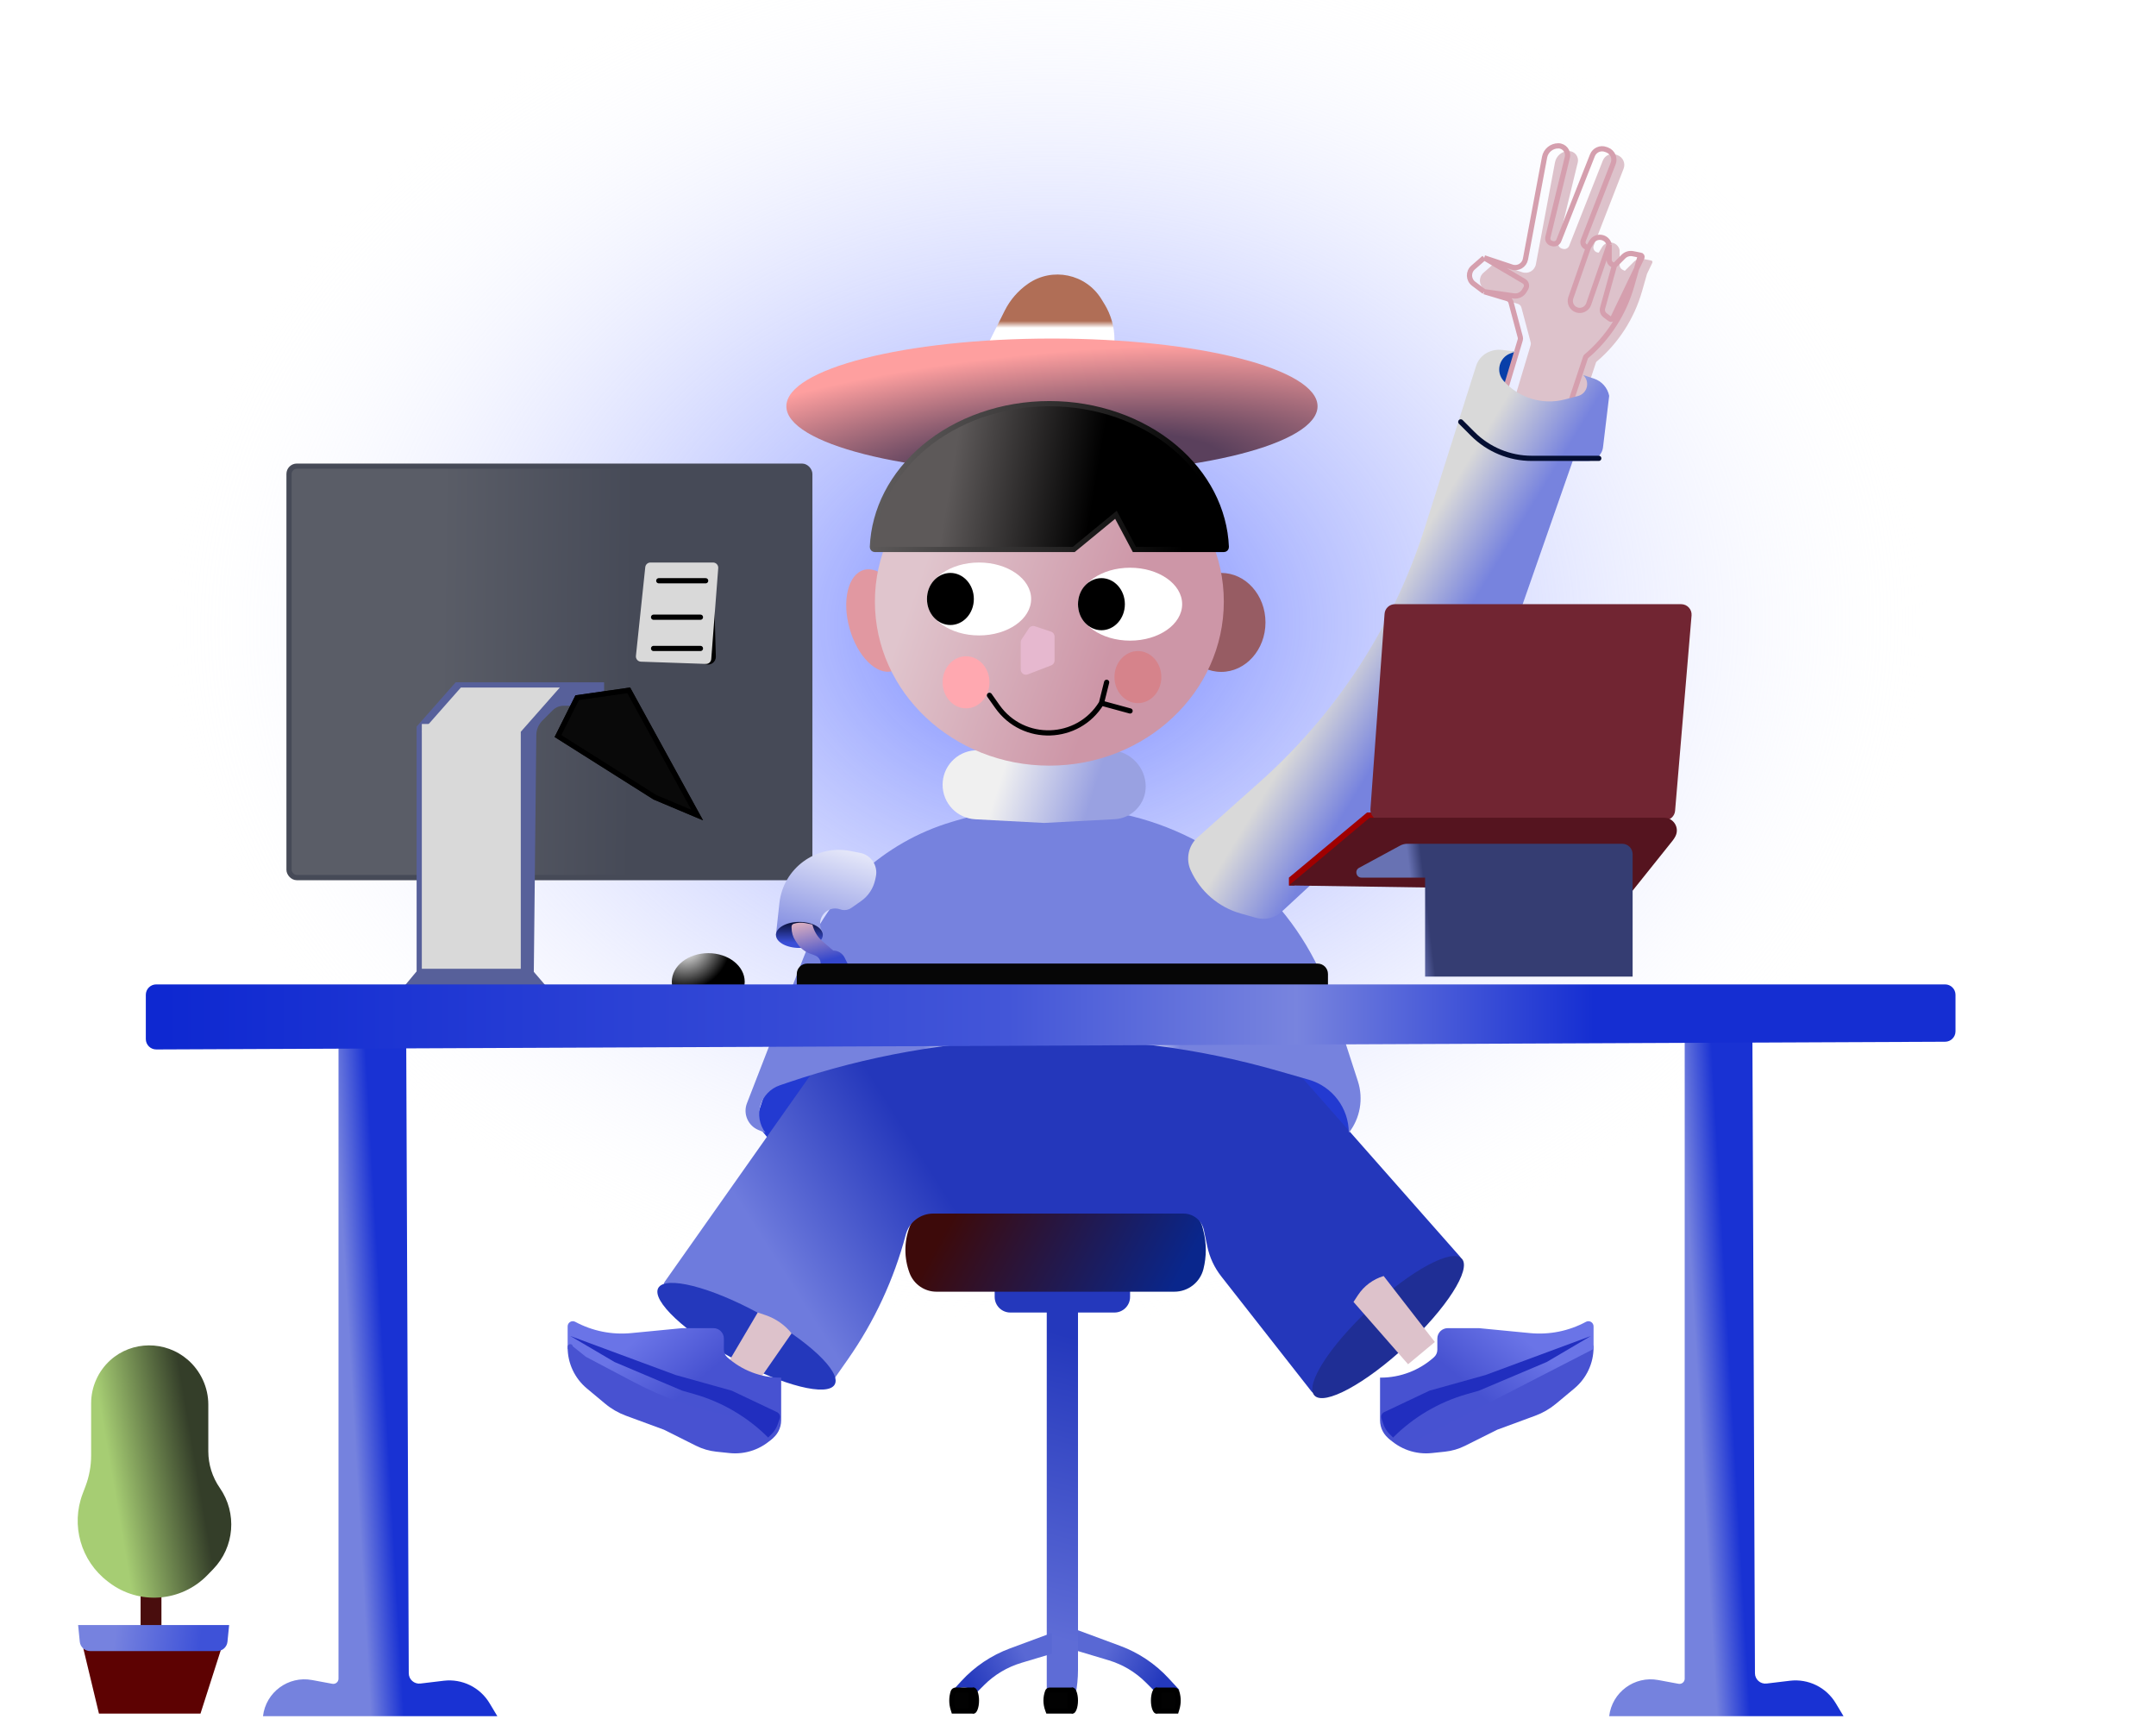 <svg width="414" height="330" viewBox="0 0 414 330" fill="none" xmlns="http://www.w3.org/2000/svg">
<rect width="414" height="330" fill="url(#paint0_radial_416_309)"/>
<rect x="55.5" y="89.5" width="100" height="79" rx="1.5" fill="url(#paint1_linear_416_309)" stroke="#464A57"/>
<path d="M149.5 221L145 215.5L149.5 202L159.5 207.5L149.5 221Z" fill="#233AD1"/>
<path d="M256 221L258.406 218.059C259.71 216.466 260.105 214.316 259.454 212.363L256 202L246 207.5L256 221Z" fill="#233AD1"/>
<g filter="url(#filter0_f_416_309)">
<path d="M136.5 109.997L136.96 126.067C136.98 126.762 136.301 127.265 135.642 127.043L135.502 126.996" stroke="black"/>
</g>
<path d="M123.906 108.895C123.959 108.386 124.389 108 124.9 108H136.92C137.503 108 137.962 108.496 137.917 109.077L136.574 126.544C136.532 127.079 136.078 127.485 135.542 127.467L123.072 127.037C122.493 127.017 122.052 126.51 122.112 125.933L123.906 108.895Z" fill="#D9D9D9"/>
<g filter="url(#filter1_f_416_309)">
<line x1="126.5" y1="111.5" x2="135.5" y2="111.5" stroke="black" stroke-linecap="round"/>
</g>
<g filter="url(#filter2_f_416_309)">
<line x1="125.5" y1="118.5" x2="134.5" y2="118.5" stroke="black" stroke-linecap="round"/>
</g>
<g filter="url(#filter3_f_416_309)">
<line x1="125.5" y1="124.5" x2="134.5" y2="124.5" stroke="black" stroke-linecap="round"/>
</g>
<path d="M107 131H116V135.5H108.243C107.447 135.5 106.684 135.816 106.121 136.379L104.154 138.346C103.414 139.086 102.994 140.086 102.983 141.132L102.504 186.588L105 189.5H77.5L80 186.5V139.5L87.5 131H107Z" fill="#57609A"/>
<g filter="url(#filter4_d_416_309)">
<path d="M87.5 131H106.5L98.999 139.5H80L87.5 131Z" fill="#D9D9D9"/>
</g>
<g filter="url(#filter5_d_416_309)">
<rect x="80" y="140" width="19" height="47" fill="#D9D9D9"/>
</g>
<g filter="url(#filter6_f_416_309)">
<path d="M110.5 133.5L121 132L135 157.5L125.5 153.5L106.5 141.5L110.5 133.5Z" fill="#090909"/>
<path d="M107.15 141.319L110.83 133.958L120.728 132.544L133.871 156.482L125.732 153.055L107.15 141.319Z" stroke="black"/>
</g>
<ellipse cx="136" cy="188.5" rx="7" ry="5.5" fill="url(#paint2_diamond_416_309)"/>
<rect x="27" y="306" width="4" height="11" fill="#490D0D"/>
<path d="M17.5 279.44V269.439C17.5 266.293 18.827 263.294 21.155 261.178C25.343 257.37 31.793 257.364 36.065 261.078C38.54 263.231 40 266.383 40 269.664V278.639C40 281.153 40.769 283.606 42.205 285.67C45.57 290.507 45.035 297.052 40.929 301.279L39.814 302.427C34.785 307.603 26.681 308.204 20.944 303.826L20.675 303.62C15.528 299.693 13.574 292.85 15.87 286.797L16.415 285.361C17.132 283.469 17.5 281.463 17.5 279.44Z" fill="url(#paint3_linear_416_309)"/>
<path d="M16 316.5H42.5L38.5 329H19L16 316.5Z" fill="#5D0202"/>
<path d="M15 312H44L43.68 315.199C43.578 316.221 42.718 317 41.69 317H17.31C16.282 317 15.422 316.221 15.32 315.199L15 312Z" fill="url(#paint4_linear_416_309)"/>
<path d="M201 251H207V320.624C207 322.204 206.844 323.781 206.534 325.33L206.5 325.5C204.913 324.548 202.99 324.337 201.234 324.922L201 325V251Z" fill="url(#paint5_linear_416_309)"/>
<path d="M191 246H217V249C217 250.657 215.657 252 214 252H194C192.343 252 191 250.657 191 249V246Z" fill="#2438BC"/>
<path d="M174.659 235.576C175.466 233.425 177.522 232 179.82 232H226.178C228.424 232 230.382 233.529 230.927 235.708L231.089 236.357C231.687 238.749 231.687 241.251 231.089 243.643C230.449 246.204 228.148 248 225.509 248H179.82C177.522 248 175.466 246.575 174.659 244.424C173.589 241.571 173.589 238.429 174.659 235.576Z" fill="url(#paint6_linear_416_309)"/>
<path d="M160.201 199.924L127.647 246.083C127.302 246.572 127.46 247.251 127.985 247.537L159.485 264.719C159.778 264.879 160.145 264.793 160.336 264.52L162.821 260.97C167.9 253.714 171.66 245.618 173.927 237.055C174.559 234.665 176.722 233 179.195 233H227.254C229.146 233 230.779 234.325 231.169 236.176L231.828 239.31C232.27 241.408 233.188 243.378 234.512 245.065L251.835 267.152C252.194 267.61 252.866 267.666 253.296 267.274L280.273 242.663C280.677 242.295 280.71 241.672 280.349 241.262L243.799 199.838C243.609 199.623 243.336 199.5 243.049 199.5H161.018C160.693 199.5 160.389 199.658 160.201 199.924Z" fill="url(#paint7_linear_416_309)"/>
<ellipse cx="143.344" cy="256.552" rx="19.307" ry="5" transform="rotate(28.639 143.344 256.552)" fill="#2438BC"/>
<path d="M145.501 251.999L146.964 252.489C148.945 253.151 150.694 254.37 152 256.001L144.644 266.594L138.999 263.017L145.501 251.999Z" fill="#DDC2CB"/>
<ellipse cx="266.552" cy="254.796" rx="19.307" ry="5" transform="rotate(137.138 266.552 254.796)" fill="#1F2E95"/>
<g filter="url(#filter7_i_416_309)">
<path d="M259.904 254.966L260.739 253.689C261.902 251.91 263.657 250.6 265.693 249.991L275.522 262.656L270.383 266.93L259.904 254.966Z" fill="#DDC2CB"/>
</g>
<path d="M151.31 207.841L149.766 208.365C145.957 209.658 144.548 214.312 147 217.5L145.677 216.971C143.64 216.156 142.639 213.853 143.434 211.809L154.165 184.176C159.108 171.446 169.654 161.714 182.739 157.805L183.769 157.498C194.721 154.226 206.352 153.963 217.441 156.735C235.527 161.257 250.024 174.748 255.832 192.463L256.5 194.5L260.741 207.577C261.841 210.969 261.189 214.685 259 217.5C259 212.764 255.863 208.6 251.31 207.294L245.393 205.596C214.535 196.744 181.71 197.527 151.31 207.841Z" fill="url(#paint8_angular_416_309)"/>
<path d="M163.259 163.384L165.171 163.756C167.274 164.164 168.632 166.219 168.183 168.314L168.054 168.915C167.698 170.576 166.726 172.042 165.334 173.016L163.494 174.305C162.87 174.741 162.074 174.85 161.356 174.596C158.82 173.701 156.536 176.438 157.87 178.773L158 179L157.257 179.743C154.948 182.052 151.17 181.941 149 179.5L149.658 173.416C150.38 166.735 156.662 162.101 163.259 163.384Z" fill="url(#paint9_linear_416_309)"/>
<ellipse cx="153.5" cy="179.5" rx="4.5" ry="2.5" fill="url(#paint10_linear_416_309)"/>
<path d="M152 178.146L152 177.901C152 177.662 152.153 177.45 152.38 177.374C153.114 177.13 153.899 177.081 154.658 177.232L155.9 177.481C155.961 177.493 156.01 177.54 156.025 177.6C156.334 178.836 157.02 179.945 157.987 180.774L160.001 182.501C160.92 182.501 161.76 183.02 162.171 183.841L163 185.5L157.5 185.5C157.779 184.662 157.346 183.754 156.519 183.444L155.478 183.054C154.517 182.694 153.694 182.04 153.125 181.186L152.751 180.625C152.262 179.891 152 179.028 152 178.146Z" fill="url(#paint11_linear_416_309)"/>
<path d="M291.5 67.5H289.5L287 69V72.5L289 74L291.5 67.5Z" fill="#083FA9"/>
<path d="M300.883 70.998L302.864 71.27L305.499 73L304.662 76.563L302.477 77.778L300.883 70.998Z" fill="#083FA9"/>
<g filter="url(#filter8_i_416_309)">
<path d="M289.465 57.34L285 56L282.974 54.48C281.957 53.718 281.9 52.212 282.857 51.375L285 49.5L290.324 51.275C291.475 51.658 292.699 50.938 292.923 49.746L296.59 30.187C296.828 28.919 297.935 28 299.225 28C300.384 28 301.236 29.085 300.962 30.21L297.235 45.535C297.105 46.069 297.431 46.608 297.964 46.741L298.149 46.787C298.636 46.909 299.138 46.651 299.322 46.184L305.778 29.829C306.179 28.814 307.319 28.307 308.341 28.69L308.605 28.789C309.648 29.18 310.17 30.348 309.766 31.387L304.03 46.138C303.775 46.793 304.258 47.5 304.962 47.5H305L305.628 46.453C306.483 45.028 308.64 45.378 309 47V49.882C309 50.261 309.214 50.607 309.553 50.776L310 51L311.743 49.257C312.216 48.784 312.894 48.579 313.55 48.71L315 49C315.232 49 315.384 49.242 315.284 49.451L314.265 51.574L313.306 54.928C311.803 60.19 308.769 64.888 304.591 68.423C304.531 68.473 304.487 68.539 304.462 68.613L301.611 77.167C301.543 77.371 301.366 77.519 301.153 77.55L300.566 77.633C296.652 78.193 292.666 77.333 289.33 75.21C289.135 75.086 289.046 74.847 289.113 74.625L291.919 65.271C291.972 65.094 291.975 64.905 291.927 64.726L290.144 58.04C290.054 57.704 289.798 57.439 289.465 57.34Z" fill="#DDC2CB"/>
</g>
<path d="M285 56L289.465 57.34C289.798 57.439 290.054 57.704 290.144 58.04L291.927 64.726C291.975 64.905 291.972 65.094 291.919 65.271L289.113 74.625C289.046 74.847 289.135 75.086 289.33 75.21V75.21C292.666 77.333 296.652 78.193 300.566 77.633L301.153 77.55C301.366 77.519 301.543 77.371 301.611 77.167L304.462 68.613C304.487 68.539 304.531 68.473 304.591 68.423V68.423C308.769 64.888 311.803 60.19 313.306 54.928L315 49M285 56L282.974 54.48C281.957 53.718 281.9 52.212 282.857 51.375L285 49.5M285 56L290.685 56.812C291.482 56.926 292.269 56.551 292.683 55.861L292.981 55.365C293.267 54.889 293.11 54.27 292.631 53.989L285 49.5M285 49.5L290.324 51.275C291.475 51.658 292.699 50.938 292.923 49.746L296.59 30.187C296.828 28.919 297.935 28 299.225 28V28C300.384 28 301.236 29.085 300.962 30.21L297.235 45.535C297.105 46.069 297.431 46.608 297.964 46.741L298.149 46.787C298.636 46.909 299.138 46.651 299.322 46.184L305.778 29.829C306.179 28.814 307.319 28.307 308.341 28.69L308.605 28.789C309.648 29.18 310.17 30.348 309.766 31.387L304.03 46.138C303.775 46.793 304.258 47.5 304.962 47.5H305M305 47.5L305.628 46.453C306.483 45.028 308.64 45.378 309 47V47M305 47.5L301.631 57.185C301.289 58.17 301.844 59.241 302.847 59.528V59.528C303.774 59.793 304.747 59.287 305.062 58.376L309 47M310 51L311.743 49.257C312.216 48.784 312.894 48.579 313.55 48.71L315 49M310 51L309.553 50.776C309.214 50.607 309 50.261 309 49.882V47M310 51L307.74 59.135C307.595 59.657 307.785 60.214 308.218 60.539L309.164 61.248C309.338 61.378 309.588 61.317 309.682 61.121L315.284 49.451C315.384 49.242 315.232 49 315 49V49" stroke="#D59FAE"/>
<path d="M291 67.5L290.045 67.847C287.865 68.639 287.172 71.381 288.713 73.115C291.651 76.42 296.194 77.802 300.475 76.692L302.995 76.038C304.767 75.579 305.369 73.369 304.074 72.075L304 72L306.08 72.692C307.576 73.19 308.69 74.451 308.999 75.997L307.816 85.857C307.635 87.365 306.356 88.5 304.838 88.5L301.999 88.5L288.025 128.481C285.381 136.045 280.924 142.844 275.042 148.285L246.134 175.025C244.807 176.252 242.939 176.703 241.199 176.215L238.284 175.399C233.986 174.195 230.447 171.141 228.627 167.065C227.658 164.895 228.205 162.347 229.979 160.766L241.958 150.089C256.713 136.939 267.652 120.057 273.625 101.218L283.444 70.251C283.799 69.132 284.592 68.203 285.643 67.678C286.528 67.236 287.524 67.065 288.505 67.188L291 67.5Z" fill="url(#paint12_linear_416_309)"/>
<g filter="url(#filter9_f_416_309)">
<path d="M307 88H294.127C289.884 88 285.814 86.314 282.814 83.314L280.5 81" stroke="#040E32" stroke-linecap="round"/>
</g>
<path d="M277.459 278.715L274.923 278.982C271.809 279.31 268.714 278.214 266.5 276L272.361 272.651C273.115 272.22 273.936 271.921 274.791 271.765C281.226 270.595 287.443 268.447 293.228 265.394L302.5 260.5L305 258.5C305.094 257.886 306 257.955 306 258.576V258.7C306 261.742 304.649 264.626 302.313 266.573L298.792 269.506C297.606 270.495 296.26 271.273 294.811 271.807L287.5 274.5L281.336 277.582C280.122 278.189 278.809 278.573 277.459 278.715Z" fill="#4852D1"/>
<path d="M306 254.659V259L271 277C268.048 277.984 265 275.787 265 272.675V264.5H265.125C268.907 264.5 272.555 263.1 275.367 260.57C275.77 260.207 276 259.69 276 259.148V257C276 255.895 276.895 255 278 255H284L293.803 255.949C297.517 256.308 301.254 255.555 304.54 253.786C305.2 253.431 306 253.909 306 254.659Z" fill="url(#paint13_linear_416_309)"/>
<path d="M297 261.5L305.5 256.5L285.25 264L274.5 267L265.801 271.121C265.344 271.337 265.12 271.861 265.28 272.341L265.627 273.38C265.872 274.117 266.286 274.786 266.835 275.335L267.5 276C271.435 272.065 276.308 269.198 281.659 267.669L284 267L297 261.5Z" fill="#212EBF"/>
<path d="M181 150.676C181 147.218 183.658 144.34 187.105 144.066L187.597 144.027C196.185 143.343 204.925 143.352 213.514 144.036C217.145 144.325 220 147.36 220 151.003C220 154.346 217.384 157.104 214.046 157.281L200.5 158L187.28 157.299C183.759 157.112 181 154.202 181 150.676Z" fill="url(#paint14_linear_416_309)"/>
<path d="M109 254.659V259L144 277C146.952 277.984 150 275.787 150 272.675V264.5H149.875C146.093 264.5 142.445 263.1 139.633 260.57C139.23 260.207 139 259.69 139 259.148V257C139 255.895 138.105 255 137 255H131L121.197 255.949C117.483 256.308 113.746 255.555 110.46 253.786C109.8 253.431 109 253.909 109 254.659Z" fill="url(#paint15_linear_416_309)"/>
<path d="M137.541 278.715L140.077 278.982C143.191 279.31 146.286 278.214 148.5 276L142.639 272.651C141.885 272.22 141.064 271.921 140.209 271.765C133.774 270.595 127.557 268.447 121.772 265.394L112.5 260.5L110 258.5C109.906 257.886 109 257.955 109 258.576V258.7C109 261.742 110.351 264.626 112.687 266.573L116.208 269.506C117.394 270.495 118.74 271.273 120.189 271.807L127.5 274.5L133.664 277.582C134.878 278.189 136.191 278.573 137.541 278.715Z" fill="#4852D1"/>
<path d="M118 261.5L109.5 256.5L129.75 264L140.5 267L149.199 271.121C149.656 271.337 149.88 271.861 149.72 272.341L149.373 273.38C149.128 274.117 148.714 274.786 148.165 275.335L147.5 276C143.565 272.065 138.692 269.198 133.341 267.669L131 267L118 261.5Z" fill="#212EBF"/>
<ellipse cx="168.613" cy="119.138" rx="5.684" ry="10.089" transform="rotate(-15.737 168.613 119.138)" fill="#E198A1"/>
<ellipse cx="234.5" cy="119.5" rx="8.5" ry="9.5" fill="#975C63"/>
<ellipse cx="201.5" cy="115.5" rx="33.5" ry="31.5" fill="url(#paint16_linear_416_309)"/>
<g filter="url(#filter10_f_416_309)">
<ellipse cx="185.5" cy="131" rx="4.5" ry="5" fill="#FFA8B0"/>
</g>
<ellipse cx="188" cy="115" rx="10" ry="7" fill="white"/>
<path d="M186.5 115C186.5 117.536 184.661 119.5 182.5 119.5C180.339 119.5 178.5 117.536 178.5 115C178.5 112.464 180.339 110.5 182.5 110.5C184.661 110.5 186.5 112.464 186.5 115Z" fill="black" stroke="black"/>
<ellipse cx="217" cy="116" rx="10" ry="7" fill="white"/>
<path d="M215.5 116C215.5 118.536 213.661 120.5 211.5 120.5C209.339 120.5 207.5 118.536 207.5 116C207.5 113.464 209.339 111.5 211.5 111.5C213.661 111.5 215.5 113.464 215.5 116Z" fill="black" stroke="black"/>
<g filter="url(#filter11_if_416_309)">
<path d="M199.168 121.748L200.576 119.636C200.826 119.26 201.297 119.099 201.725 119.242L204.816 120.272C205.225 120.408 205.5 120.79 205.5 121.221V125.813C205.5 126.227 205.245 126.598 204.859 126.747L200.359 128.477C199.704 128.729 199 128.246 199 127.544V122.303C199 122.105 199.058 121.912 199.168 121.748Z" fill="#E6B8CF"/>
</g>
<g filter="url(#filter12_f_416_309)">
<path d="M190 133.5L191.516 135.648C196.476 142.674 207.006 142.333 211.5 135V135M211.5 135L212.5 131M211.5 135L217 136.5" stroke="black" stroke-linecap="round"/>
</g>
<g filter="url(#filter13_f_416_309)">
<ellipse cx="218.5" cy="130" rx="4.5" ry="5" fill="#D6838B"/>
</g>
<path d="M192.919 59.662L190 65.5H214V65.18C214 62.774 213.332 60.415 212.072 58.366L211.489 57.42C208.509 52.577 202.07 51.234 197.402 54.481C195.498 55.806 193.956 57.587 192.919 59.662Z" fill="url(#paint17_linear_416_309)"/>
<ellipse cx="202" cy="78" rx="51" ry="13" fill="url(#paint18_radial_416_309)"/>
<path d="M214.575 99.375L214.288 98.836L213.816 99.224L206.18 105.5H168C167.718 105.5 167.51 105.275 167.52 105.021C167.814 97.847 171.333 90.999 177.427 85.877C183.799 80.52 192.457 77.5 201.5 77.5C210.543 77.5 219.201 80.52 225.573 85.877C231.667 90.999 235.186 97.847 235.48 105.021C235.49 105.275 235.282 105.5 235 105.5H217.835L214.575 99.375Z" fill="url(#paint19_linear_416_309)" stroke="url(#paint20_linear_416_309)"/>
<g filter="url(#filter14_f_416_309)">
<ellipse cx="294" cy="175.5" rx="4" ry="4.5" fill="#D9D9D9"/>
</g>
<path d="M247.5 168.5L262.5 156H265V157.5L248.5 170H247.5V168.5Z" fill="#9F0000"/>
<path d="M266.365 117.892C266.421 117.107 267.074 116.5 267.861 116.5H322.824C323.702 116.5 324.393 117.251 324.319 118.126L321.156 155.626C321.091 156.403 320.441 157 319.662 157H265.15C264.279 157 263.591 156.261 263.654 155.392L266.365 117.892Z" fill="#712532" stroke="#712532"/>
<path d="M263 157H319.546C321.362 157 322.544 158.912 321.732 160.537C321.578 160.845 321.392 161.136 321.177 161.404L313.5 171L247.5 170L263 157Z" fill="#55141F"/>
<g filter="url(#filter15_d_416_309)">
<path d="M273.65 170.5H261.446C260.408 170.5 260.057 169.115 260.969 168.621L268.831 164.362C269.27 164.124 269.761 164 270.26 164H311.5C312.605 164 313.5 164.895 313.5 166V189.5H273.65V170.5Z" fill="url(#paint21_linear_416_309)"/>
</g>
<path d="M153 187C153 185.895 153.895 185 155 185H253C254.105 185 255 185.895 255 187V190H153V187Z" fill="#060606"/>
<path d="M323.5 199H336.5L336.991 321.255C336.996 322.451 338.042 323.375 339.229 323.232L343.71 322.695C347.233 322.272 350.675 323.958 352.5 327L354 329.5H309C309.541 324.899 313.86 321.715 318.416 322.558L322.318 323.281C322.933 323.395 323.5 322.923 323.5 322.298V199Z" fill="url(#paint22_linear_416_309)"/>
<path d="M65 199H78L78.491 321.255C78.496 322.451 79.542 323.375 80.729 323.232L85.21 322.695C88.733 322.272 92.175 323.958 94 327L95.5 329.5H50.5C51.041 324.899 55.36 321.715 59.916 322.558L63.818 323.281C64.433 323.395 65 322.923 65 322.298V199Z" fill="url(#paint23_linear_416_309)"/>
<path d="M28 191C28 189.895 28.895 189 30 189H373.5C374.605 189 375.5 189.895 375.5 191V198.009C375.5 199.11 374.61 200.004 373.509 200.009L30.009 201.491C28.901 201.496 28 200.599 28 199.491V191Z" fill="url(#paint24_linear_416_309)"/>
<path d="M193.938 316.486L202 313.5V317.5L196.105 319.268C193.411 320.077 190.959 321.541 188.969 323.531L187.5 325C186.581 324.081 185.221 323.76 183.988 324.171L183 324.5L184.582 322.775C187.157 319.965 190.364 317.81 193.938 316.486Z" fill="url(#paint25_linear_416_309)"/>
<path d="M215.104 316.001L207 313V317L212.895 318.768C215.589 319.577 218.041 321.041 220.031 323.031L221.5 324.5L222.693 324.202C223.225 324.069 223.779 324.047 224.321 324.137L226.5 324.5L224.403 322.229C221.837 319.449 218.651 317.315 215.104 316.001Z" fill="url(#paint26_linear_416_309)"/>
<ellipse cx="187" cy="326.5" rx="1" ry="2.5" fill="black"/>
<ellipse cx="222" cy="326.5" rx="1" ry="2.5" fill="black"/>
<ellipse cx="206" cy="326.5" rx="1" ry="2.5" fill="black"/>
<path d="M183.03 324.853C183.094 324.643 183.288 324.5 183.508 324.5H186.5V328.5H183.139L183.021 328.117C182.697 327.064 182.697 325.936 183.021 324.883L183.03 324.853Z" fill="#020202" stroke="black"/>
<path d="M225.97 324.853C225.906 324.643 225.712 324.5 225.492 324.5H222.5V328.5H225.861L225.979 328.117C226.303 327.064 226.303 325.936 225.979 324.883L225.97 324.853Z" fill="#020202" stroke="black"/>
<path d="M201.171 324.771C201.231 324.608 201.387 324.5 201.561 324.5H205.5V328.5H201.271L201.171 328.229C200.759 327.113 200.759 325.887 201.171 324.771Z" fill="#020202" stroke="black"/>
<defs>
<filter id="filter0_f_416_309" x="134.342" y="108.98" width="4.119" height="19.617" filterUnits="userSpaceOnUse" color-interpolation-filters="sRGB">
<feFlood flood-opacity="0" result="BackgroundImageFix"/>
<feBlend mode="normal" in="SourceGraphic" in2="BackgroundImageFix" result="shape"/>
<feGaussianBlur stdDeviation="0.5" result="effect1_foregroundBlur_416_309"/>
</filter>
<filter id="filter1_f_416_309" x="124" y="109" width="14" height="5" filterUnits="userSpaceOnUse" color-interpolation-filters="sRGB">
<feFlood flood-opacity="0" result="BackgroundImageFix"/>
<feBlend mode="normal" in="SourceGraphic" in2="BackgroundImageFix" result="shape"/>
<feGaussianBlur stdDeviation="1" result="effect1_foregroundBlur_416_309"/>
</filter>
<filter id="filter2_f_416_309" x="123" y="116" width="14" height="5" filterUnits="userSpaceOnUse" color-interpolation-filters="sRGB">
<feFlood flood-opacity="0" result="BackgroundImageFix"/>
<feBlend mode="normal" in="SourceGraphic" in2="BackgroundImageFix" result="shape"/>
<feGaussianBlur stdDeviation="1" result="effect1_foregroundBlur_416_309"/>
</filter>
<filter id="filter3_f_416_309" x="123" y="122" width="14" height="5" filterUnits="userSpaceOnUse" color-interpolation-filters="sRGB">
<feFlood flood-opacity="0" result="BackgroundImageFix"/>
<feBlend mode="normal" in="SourceGraphic" in2="BackgroundImageFix" result="shape"/>
<feGaussianBlur stdDeviation="1" result="effect1_foregroundBlur_416_309"/>
</filter>
<filter id="filter4_d_416_309" x="79" y="130" width="30.5" height="12.5" filterUnits="userSpaceOnUse" color-interpolation-filters="sRGB">
<feFlood flood-opacity="0" result="BackgroundImageFix"/>
<feColorMatrix in="SourceAlpha" type="matrix" values="0 0 0 0 0 0 0 0 0 0 0 0 0 0 0 0 0 0 127 0" result="hardAlpha"/>
<feOffset dx="1" dy="1"/>
<feGaussianBlur stdDeviation="1"/>
<feComposite in2="hardAlpha" operator="out"/>
<feColorMatrix type="matrix" values="0 0 0 0 0.155 0 0 0 0 0.218 0 0 0 0 0.442 0 0 0 1 0"/>
<feBlend mode="normal" in2="BackgroundImageFix" result="effect1_dropShadow_416_309"/>
<feBlend mode="normal" in="SourceGraphic" in2="effect1_dropShadow_416_309" result="shape"/>
</filter>
<filter id="filter5_d_416_309" x="78" y="136" width="25" height="53" filterUnits="userSpaceOnUse" color-interpolation-filters="sRGB">
<feFlood flood-opacity="0" result="BackgroundImageFix"/>
<feColorMatrix in="SourceAlpha" type="matrix" values="0 0 0 0 0 0 0 0 0 0 0 0 0 0 0 0 0 0 127 0" result="hardAlpha"/>
<feOffset dx="1" dy="-1"/>
<feGaussianBlur stdDeviation="1.5"/>
<feComposite in2="hardAlpha" operator="out"/>
<feColorMatrix type="matrix" values="0 0 0 0 0.124 0 0 0 0 0.173 0 0 0 0 0.3 0 0 0 1 0"/>
<feBlend mode="normal" in2="BackgroundImageFix" result="effect1_dropShadow_416_309"/>
<feBlend mode="normal" in="SourceGraphic" in2="effect1_dropShadow_416_309" result="shape"/>
</filter>
<filter id="filter6_f_416_309" x="95.5" y="121" width="50.5" height="47.5" filterUnits="userSpaceOnUse" color-interpolation-filters="sRGB">
<feFlood flood-opacity="0" result="BackgroundImageFix"/>
<feBlend mode="normal" in="SourceGraphic" in2="BackgroundImageFix" result="shape"/>
<feGaussianBlur stdDeviation="5.5" result="effect1_foregroundBlur_416_309"/>
</filter>
<filter id="filter7_i_416_309" x="259.904" y="245.992" width="15.617" height="20.938" filterUnits="userSpaceOnUse" color-interpolation-filters="sRGB">
<feFlood flood-opacity="0" result="BackgroundImageFix"/>
<feBlend mode="normal" in="SourceGraphic" in2="BackgroundImageFix" result="shape"/>
<feColorMatrix in="SourceAlpha" type="matrix" values="0 0 0 0 0 0 0 0 0 0 0 0 0 0 0 0 0 0 127 0" result="hardAlpha"/>
<feOffset dy="-5"/>
<feGaussianBlur stdDeviation="2"/>
<feComposite in2="hardAlpha" operator="arithmetic" k2="-1" k3="1"/>
<feColorMatrix type="matrix" values="0 0 0 0 0.141 0 0 0 0 0.22 0 0 0 0 0.737 0 0 0 1 0"/>
<feBlend mode="normal" in2="shape" result="effect1_innerShadow_416_309"/>
</filter>
<filter id="filter8_i_416_309" x="281.674" y="27.5" width="36.143" height="51.801" filterUnits="userSpaceOnUse" color-interpolation-filters="sRGB">
<feFlood flood-opacity="0" result="BackgroundImageFix"/>
<feBlend mode="normal" in="SourceGraphic" in2="BackgroundImageFix" result="shape"/>
<feColorMatrix in="SourceAlpha" type="matrix" values="0 0 0 0 0 0 0 0 0 0 0 0 0 0 0 0 0 0 127 0" result="hardAlpha"/>
<feOffset dx="2" dy="1"/>
<feGaussianBlur stdDeviation="2"/>
<feComposite in2="hardAlpha" operator="arithmetic" k2="-1" k3="1"/>
<feColorMatrix type="matrix" values="0 0 0 0 0.838 0 0 0 0 0.412 0 0 0 0 0.526 0 0 0 1 0"/>
<feBlend mode="normal" in2="shape" result="effect1_innerShadow_416_309"/>
</filter>
<filter id="filter9_f_416_309" x="276" y="76.5" width="35.5" height="16" filterUnits="userSpaceOnUse" color-interpolation-filters="sRGB">
<feFlood flood-opacity="0" result="BackgroundImageFix"/>
<feBlend mode="normal" in="SourceGraphic" in2="BackgroundImageFix" result="shape"/>
<feGaussianBlur stdDeviation="2" result="effect1_foregroundBlur_416_309"/>
</filter>
<filter id="filter10_f_416_309" x="174" y="119" width="23" height="24" filterUnits="userSpaceOnUse" color-interpolation-filters="sRGB">
<feFlood flood-opacity="0" result="BackgroundImageFix"/>
<feBlend mode="normal" in="SourceGraphic" in2="BackgroundImageFix" result="shape"/>
<feGaussianBlur stdDeviation="3.5" result="effect1_foregroundBlur_416_309"/>
</filter>
<filter id="filter11_if_416_309" x="197" y="117.191" width="10.5" height="13.352" filterUnits="userSpaceOnUse" color-interpolation-filters="sRGB">
<feFlood flood-opacity="0" result="BackgroundImageFix"/>
<feBlend mode="normal" in="SourceGraphic" in2="BackgroundImageFix" result="shape"/>
<feColorMatrix in="SourceAlpha" type="matrix" values="0 0 0 0 0 0 0 0 0 0 0 0 0 0 0 0 0 0 127 0" result="hardAlpha"/>
<feOffset dx="-3" dy="1"/>
<feGaussianBlur stdDeviation="1"/>
<feComposite in2="hardAlpha" operator="arithmetic" k2="-1" k3="1"/>
<feColorMatrix type="matrix" values="0 0 0 0 0 0 0 0 0 0 0 0 0 0 0 0 0 0 0.25 0"/>
<feBlend mode="normal" in2="shape" result="effect1_innerShadow_416_309"/>
<feGaussianBlur stdDeviation="1" result="effect2_foregroundBlur_416_309"/>
</filter>
<filter id="filter12_f_416_309" x="188.5" y="129.5" width="30" height="12.715" filterUnits="userSpaceOnUse" color-interpolation-filters="sRGB">
<feFlood flood-opacity="0" result="BackgroundImageFix"/>
<feBlend mode="normal" in="SourceGraphic" in2="BackgroundImageFix" result="shape"/>
<feGaussianBlur stdDeviation="0.5" result="effect1_foregroundBlur_416_309"/>
</filter>
<filter id="filter13_f_416_309" x="207" y="118" width="23" height="24" filterUnits="userSpaceOnUse" color-interpolation-filters="sRGB">
<feFlood flood-opacity="0" result="BackgroundImageFix"/>
<feBlend mode="normal" in="SourceGraphic" in2="BackgroundImageFix" result="shape"/>
<feGaussianBlur stdDeviation="3.5" result="effect1_foregroundBlur_416_309"/>
</filter>
<filter id="filter14_f_416_309" x="289" y="170" width="10" height="11" filterUnits="userSpaceOnUse" color-interpolation-filters="sRGB">
<feFlood flood-opacity="0" result="BackgroundImageFix"/>
<feBlend mode="normal" in="SourceGraphic" in2="BackgroundImageFix" result="shape"/>
<feGaussianBlur stdDeviation="0.5" result="effect1_foregroundBlur_416_309"/>
</filter>
<filter id="filter15_d_416_309" x="258.443" y="160" width="57.057" height="29.5" filterUnits="userSpaceOnUse" color-interpolation-filters="sRGB">
<feFlood flood-opacity="0" result="BackgroundImageFix"/>
<feColorMatrix in="SourceAlpha" type="matrix" values="0 0 0 0 0 0 0 0 0 0 0 0 0 0 0 0 0 0 127 0" result="hardAlpha"/>
<feOffset dy="-2"/>
<feGaussianBlur stdDeviation="1"/>
<feComposite in2="hardAlpha" operator="out"/>
<feColorMatrix type="matrix" values="0 0 0 0 0 0 0 0 0 0 0 0 0 0 0 0 0 0 0.73 0"/>
<feBlend mode="normal" in2="BackgroundImageFix" result="effect1_dropShadow_416_309"/>
<feBlend mode="normal" in="SourceGraphic" in2="effect1_dropShadow_416_309" result="shape"/>
</filter>
<radialGradient id="paint0_radial_416_309" cx="0" cy="0" r="1" gradientUnits="userSpaceOnUse" gradientTransform="translate(201 119.5) rotate(88.367) scale(210.585 264.189)">
<stop stop-color="#6C7EFF"/>
<stop offset="0.644" stop-color="white" stop-opacity="0"/>
</radialGradient>
<linearGradient id="paint1_linear_416_309" x1="63" y1="106" x2="147.5" y2="107" gradientUnits="userSpaceOnUse">
<stop offset="0.258" stop-color="#5A5D67"/>
<stop offset="0.695" stop-color="#464A57"/>
</linearGradient>
<radialGradient id="paint2_diamond_416_309" cx="0" cy="0" r="1" gradientUnits="userSpaceOnUse" gradientTransform="translate(132 182) rotate(50.194) scale(7.81 8.687)">
<stop offset="0.143" stop-color="#D8D8D8"/>
<stop offset="1"/>
</radialGradient>
<linearGradient id="paint3_linear_416_309" x1="22" y1="286.5" x2="42.5" y2="283" gradientUnits="userSpaceOnUse">
<stop stop-color="#A6CD73"/>
<stop offset="0.785" stop-color="#343E29"/>
</linearGradient>
<linearGradient id="paint4_linear_416_309" x1="20" y1="314" x2="41" y2="317" gradientUnits="userSpaceOnUse">
<stop offset="0.097" stop-color="#7682DF"/>
<stop offset="0.87" stop-color="#3E52D8"/>
</linearGradient>
<linearGradient id="paint5_linear_416_309" x1="210" y1="257.603" x2="195.638" y2="312.755" gradientUnits="userSpaceOnUse">
<stop stop-color="#2438BC"/>
<stop offset="1" stop-color="#5E6CD6"/>
</linearGradient>
<linearGradient id="paint6_linear_416_309" x1="182" y1="235" x2="226" y2="259" gradientUnits="userSpaceOnUse">
<stop stop-color="#3D0A0A"/>
<stop offset="0.877" stop-color="#09268C"/>
</linearGradient>
<linearGradient id="paint7_linear_416_309" x1="199" y1="209" x2="147.5" y2="241.5" gradientUnits="userSpaceOnUse">
<stop offset="0.418" stop-color="#2437BB"/>
<stop offset="0.984" stop-color="#6E7BDD"/>
</linearGradient>
<radialGradient id="paint8_angular_416_309" cx="0" cy="0" r="1" gradientUnits="userSpaceOnUse" gradientTransform="translate(202 199) rotate(89.226) scale(18.502 34.299)">
<stop offset="0.271" stop-color="#6271DC"/>
<stop offset="0.486" stop-color="white"/>
<stop offset="0.726" stop-color="#7682DE"/>
</radialGradient>
<linearGradient id="paint9_linear_416_309" x1="166" y1="159" x2="158.75" y2="184" gradientUnits="userSpaceOnUse">
<stop stop-color="white"/>
<stop offset="1" stop-color="#7581DE"/>
</linearGradient>
<linearGradient id="paint10_linear_416_309" x1="153.5" y1="177" x2="153.5" y2="182" gradientUnits="userSpaceOnUse">
<stop stop-color="#0A1036"/>
<stop offset="0.796" stop-color="#3A4ED7"/>
</linearGradient>
<linearGradient id="paint11_linear_416_309" x1="154" y1="176.5" x2="156" y2="185" gradientUnits="userSpaceOnUse">
<stop stop-color="#E5B5BF"/>
<stop offset="1" stop-color="#3447CC"/>
</linearGradient>
<linearGradient id="paint12_linear_416_309" x1="244.002" y1="105" x2="329.002" y2="157" gradientUnits="userSpaceOnUse">
<stop offset="0.237" stop-color="#D9D9D9"/>
<stop offset="0.389" stop-color="#7783DE"/>
</linearGradient>
<linearGradient id="paint13_linear_416_309" x1="291" y1="251" x2="272" y2="273.5" gradientUnits="userSpaceOnUse">
<stop offset="0.119" stop-color="#6A74E7"/>
<stop offset="0.588" stop-color="#4752D1"/>
</linearGradient>
<linearGradient id="paint14_linear_416_309" x1="187" y1="146" x2="212" y2="154" gradientUnits="userSpaceOnUse">
<stop offset="0.227" stop-color="#F0F0F0"/>
<stop offset="0.906" stop-color="#99A1E1"/>
</linearGradient>
<linearGradient id="paint15_linear_416_309" x1="124" y1="251" x2="143" y2="273.5" gradientUnits="userSpaceOnUse">
<stop offset="0.119" stop-color="#6A74E7"/>
<stop offset="0.588" stop-color="#4752D1"/>
</linearGradient>
<linearGradient id="paint16_linear_416_309" x1="176.5" y1="111" x2="235" y2="132" gradientUnits="userSpaceOnUse">
<stop stop-color="#E0C5CD"/>
<stop offset="0.638" stop-color="#CD96A7"/>
</linearGradient>
<linearGradient id="paint17_linear_416_309" x1="202" y1="48.5" x2="202" y2="65.5" gradientUnits="userSpaceOnUse">
<stop offset="0.772" stop-color="#B06E56"/>
<stop offset="0.85" stop-color="white"/>
<stop offset="0.895" stop-color="white"/>
</linearGradient>
<radialGradient id="paint18_radial_416_309" cx="0" cy="0" r="1" gradientUnits="userSpaceOnUse" gradientTransform="translate(205.5 91) rotate(-94.764) scale(24.083 94.48)">
<stop offset="0.316" stop-color="#5A405C"/>
<stop offset="0.979" stop-color="#FE9F9F"/>
</radialGradient>
<linearGradient id="paint19_linear_416_309" x1="182.549" y1="91.746" x2="225.823" y2="98.956" gradientUnits="userSpaceOnUse">
<stop stop-color="#5D5959"/>
<stop offset="0.631"/>
</linearGradient>
<linearGradient id="paint20_linear_416_309" x1="172" y1="85.5" x2="228.5" y2="100" gradientUnits="userSpaceOnUse">
<stop stop-color="#5D5A5A"/>
<stop offset="1"/>
</linearGradient>
<linearGradient id="paint21_linear_416_309" x1="286" y1="165" x2="265" y2="167.5" gradientUnits="userSpaceOnUse">
<stop offset="0.622" stop-color="#353D72"/>
<stop offset="0.746" stop-color="#6872B3"/>
</linearGradient>
<linearGradient id="paint22_linear_416_309" x1="363.5" y1="291.5" x2="285.5" y2="296" gradientUnits="userSpaceOnUse">
<stop offset="0.378" stop-color="#1932D3"/>
<stop offset="0.46" stop-color="#7582DE"/>
</linearGradient>
<linearGradient id="paint23_linear_416_309" x1="105" y1="291.5" x2="27" y2="296" gradientUnits="userSpaceOnUse">
<stop offset="0.378" stop-color="#1932D3"/>
<stop offset="0.46" stop-color="#7582DE"/>
</linearGradient>
<linearGradient id="paint24_linear_416_309" x1="31.5" y1="195" x2="375" y2="195" gradientUnits="userSpaceOnUse">
<stop stop-color="#0E28D1"/>
<stop offset="0.472" stop-color="#4356D8"/>
<stop offset="0.633" stop-color="#7884DE"/>
<stop offset="0.799" stop-color="#152ED2"/>
</linearGradient>
<linearGradient id="paint25_linear_416_309" x1="200.5" y1="315" x2="186" y2="323" gradientUnits="userSpaceOnUse">
<stop offset="0.276" stop-color="#5968D4"/>
<stop offset="1" stop-color="#2439BD"/>
</linearGradient>
<linearGradient id="paint26_linear_416_309" x1="208.5" y1="314.5" x2="223" y2="322.5" gradientUnits="userSpaceOnUse">
<stop offset="0.276" stop-color="#5968D4"/>
<stop offset="1" stop-color="#2439BD"/>
</linearGradient>
</defs>
</svg>
